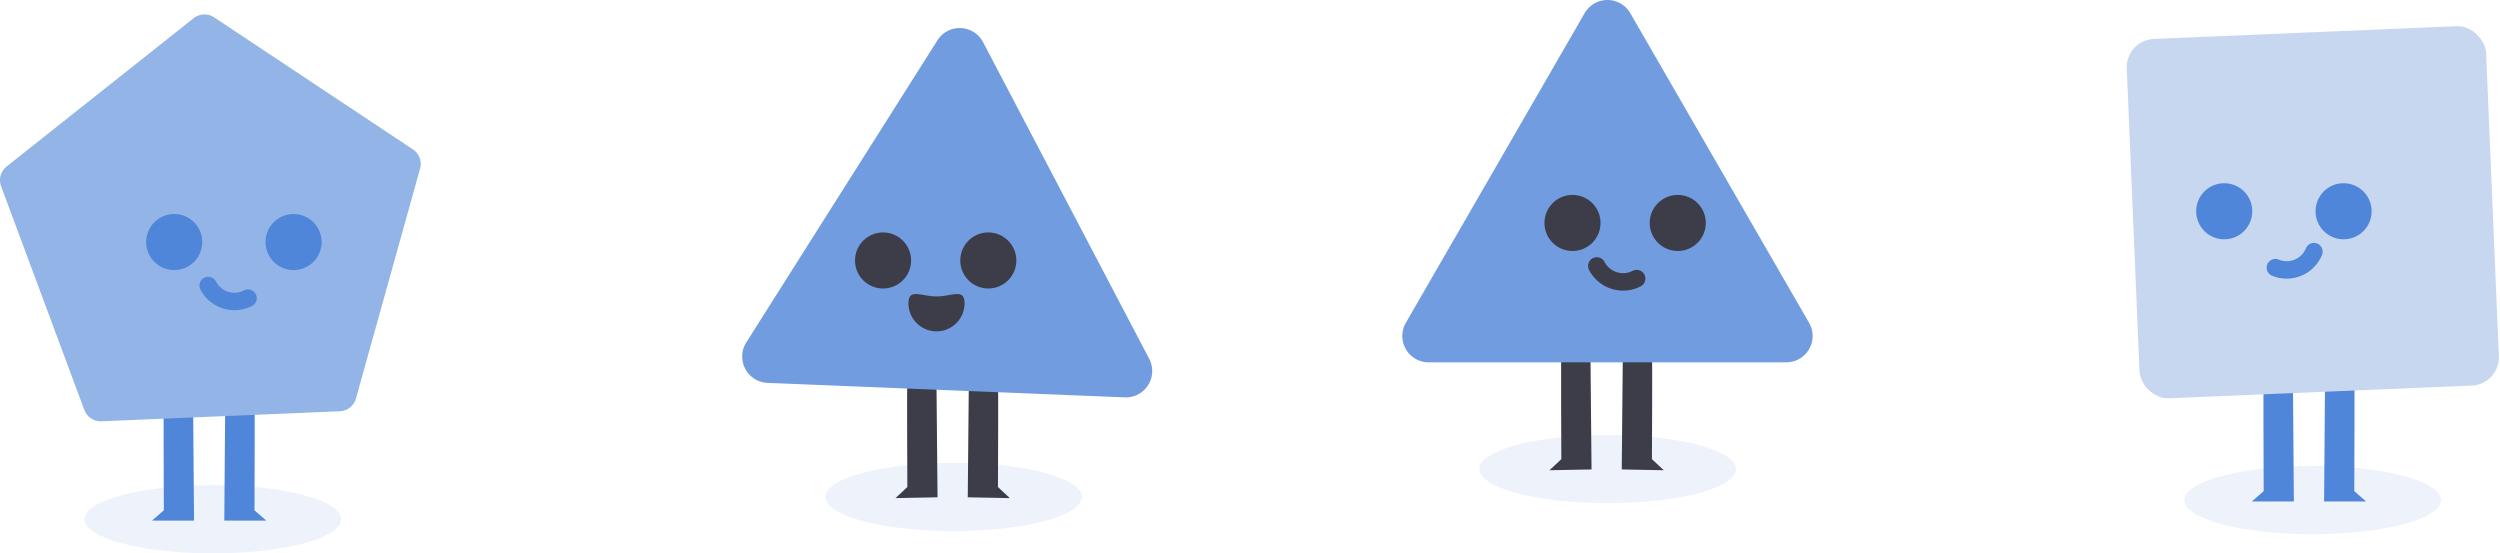 <svg xmlns="http://www.w3.org/2000/svg" width="573.328" height="126.914" viewBox="0 0 573.328 126.914"><g transform="translate(-669.734 -2121.389)"><g transform="translate(546 1923)"><g transform="translate(3316.196 9018.726)"><path d="M-3134.1-8731.46c.124.394,0,28.158,0,28.158l2.721,2.359h-9.646l.247-31.566Z" fill="#4f86d9"/></g><g transform="translate(3316.196 9018.726)"><path d="M-3154.89-8731.46c-.123.394,0,28.158,0,28.158l-2.72,2.359h9.646l-.248-31.566Z" fill="#4f86d9"/></g><g transform="translate(3316.196 9018.726)" opacity="0.1"><ellipse cx="29.428" cy="7.836" rx="29.428" ry="7.836" transform="translate(-3173.073 -8709.095)" fill="#4f86d9"/></g><g transform="translate(3316.196 9018.726)"><path d="M-3148.06-8816.16l-42.887,34.008a4,4,0,0,0-1.263,4.53l19.091,51.3a4,4,0,0,0,3.917,2.6l54.686-2.3a4,4,0,0,0,3.684-2.922l14.71-52.728a4,4,0,0,0-1.64-4.406l-45.6-30.28A4,4,0,0,0-3148.06-8816.16Z" fill="#93b4e6"/></g><g transform="translate(3316.196 9018.726)"><circle cx="6.431" cy="6.431" r="6.431" transform="translate(-3158.94 -8771.261)" fill="#4f86d9"/></g><g transform="translate(3316.196 9018.726)"><circle cx="6.431" cy="6.431" r="6.431" transform="translate(-3131.567 -8771.261)" fill="#4f86d9"/></g><g transform="translate(3316.196 9018.726)"><path d="M-3138.69-8749.2a8.781,8.781,0,0,1-2.665-.414,8.712,8.712,0,0,1-5.134-4.327,2,2,0,0,1,.855-2.693,2,2,0,0,1,1.527-.134,2,2,0,0,1,1.173.987,4.732,4.732,0,0,0,2.794,2.354,4.743,4.743,0,0,0,3.641-.312,2,2,0,0,1,2.694.856,2,2,0,0,1-.854,2.7,8.735,8.735,0,0,1-4.03.988Z" fill="#4f86d9"/></g></g><g transform="translate(3862.196 10941.726)"><path d="M-2652.55-8735.85c.123.393,0,28.156,0,28.156l2.72,2.361h-9.646l.248-31.567Z" fill="#4f86d9"/><path d="M-2673.33-8735.85c-.124.393,0,28.156,0,28.156l-2.721,2.361h9.646l-.247-31.567Z" fill="#4f86d9"/><rect width="82.484" height="82.484" rx="6.467" transform="translate(-2705 -8811.135) rotate(-2.407)" fill="#c7d7f0"/><circle cx="6.431" cy="6.431" r="6.431" transform="translate(-2688.808 -8778.32)" fill="#4f86d9"/><circle cx="6.431" cy="6.431" r="6.431" transform="translate(-2661.435 -8778.32)" fill="#4f86d9"/><path d="M-2668.06-8756.44a8.747,8.747,0,0,1-3.35-.669,2,2,0,0,1-1.084-2.61,2,2,0,0,1,2.61-1.084,4.752,4.752,0,0,0,3.655,0,4.736,4.736,0,0,0,2.581-2.586,2,2,0,0,1,2.611-1.086,2,2,0,0,1,1.084,2.61,8.712,8.712,0,0,1-4.743,4.754,8.727,8.727,0,0,1-3.365.672Z" fill="#4f86d9"/><g opacity="0.1"><ellipse cx="29.428" cy="7.836" rx="29.428" ry="7.836" transform="translate(-2691.518 -8713.487)" fill="#4f86d9"/></g></g><g transform="translate(546 1923)"><g transform="translate(3316.196 9018.726)" opacity="0.1"><ellipse cx="29.428" cy="7.836" rx="29.428" ry="7.836" transform="translate(-2853.197 -8720.602)" fill="#4f86d9"/></g><g transform="translate(3316.196 9018.726)"><path d="M-2813.62-8739.42c.124.394,0,24.383,0,24.383l2.721,2.541-9.646-.181.247-26.5Z" fill="#3c3d49"/></g><g transform="translate(3316.196 9018.726)"><path d="M-2834.4-8739.42c-.123.394,0,24.383,0,24.383l-2.72,2.541,9.646-.181-.248-26.5Z" fill="#3c3d49"/></g><g transform="translate(3316.196 9018.726)"><path d="M-2829.06-8817.31a6.046,6.046,0,0,1,8.259-2.218,6.045,6.045,0,0,1,2.218,2.219l20.5,35.5,20.5,35.5a6.048,6.048,0,0,1-2.212,8.262,6.033,6.033,0,0,1-3.027.809h-82a6.047,6.047,0,0,1-6.047-6.048,6.048,6.048,0,0,1,.809-3.022l20.5-35.5Z" fill="#719de0"/></g><g transform="translate(3316.196 9018.726)"><circle cx="6.431" cy="6.431" r="6.431" transform="translate(-2838.272 -8775.636)" fill="#3c3d49"/><circle cx="6.431" cy="6.431" r="6.431" transform="translate(-2814.132 -8775.636)" fill="#3c3d49"/></g><g transform="translate(3316.196 9018.726)"><path d="M-2820.24-8753.69a8.782,8.782,0,0,1-7.8-4.729,2,2,0,0,1-.133-1.526,2,2,0,0,1,.986-1.173,2,2,0,0,1,1.527-.134,2,2,0,0,1,1.173.987,4.783,4.783,0,0,0,6.44,2.039,2,2,0,0,1,2.694.853,2,2,0,0,1,.133,1.527,2,2,0,0,1-.987,1.174A8.717,8.717,0,0,1-2820.24-8753.69Z" fill="#3c3d49"/></g></g><g transform="translate(546 1923)"><g transform="translate(3316.196 9018.726)" opacity="0.1"><ellipse cx="29.428" cy="7.836" rx="29.428" ry="7.836" transform="translate(-3003.182 -8714.208)" fill="#4f86d9"/></g><g transform="translate(3316.196 9018.726)"><path d="M-2963.6-8733.03c.123.394,0,24.383,0,24.383l2.72,2.541-9.646-.181.248-26.5Z" fill="#3c3d49"/></g><g transform="translate(3316.196 9018.726)"><path d="M-2984.38-8733.03c-.124.394,0,24.383,0,24.383l-2.721,2.541,9.646-.181-.247-26.5Z" fill="#3c3d49"/></g><g transform="translate(3316.196 9018.726)"><path d="M-2977.48-8811.09a6.049,6.049,0,0,1,8.346-1.878,6.045,6.045,0,0,1,2.123,2.3l19.045,36.3,19.049,36.307a6.048,6.048,0,0,1-2.544,8.165,6.075,6.075,0,0,1-3.056.687l-81.932-3.322a6.047,6.047,0,0,1-4.2-1.941,6.048,6.048,0,0,1-1.6-4.347,6.057,6.057,0,0,1,.931-2.987l21.918-34.646Z" fill="#719de0"/></g><g transform="translate(3316.196 9018.726)"><circle cx="6.431" cy="6.431" r="6.431" transform="translate(-2996.381 -8767.034)" fill="#3c3d49"/></g><g transform="translate(3316.196 9018.726)"><path d="M-2971.26-8750.78a6.431,6.431,0,0,1-6.431,6.432,6.43,6.43,0,0,1-6.43-6.431h0c0-3.552,2.879-1.58,6.43-1.58S-2971.26-8754.33-2971.26-8750.78Z" fill="#3c3d49"/></g><g transform="translate(3316.196 9018.726)"><circle cx="6.431" cy="6.431" r="6.431" transform="translate(-2972.242 -8767.034)" fill="#3c3d49"/></g></g></g></svg>